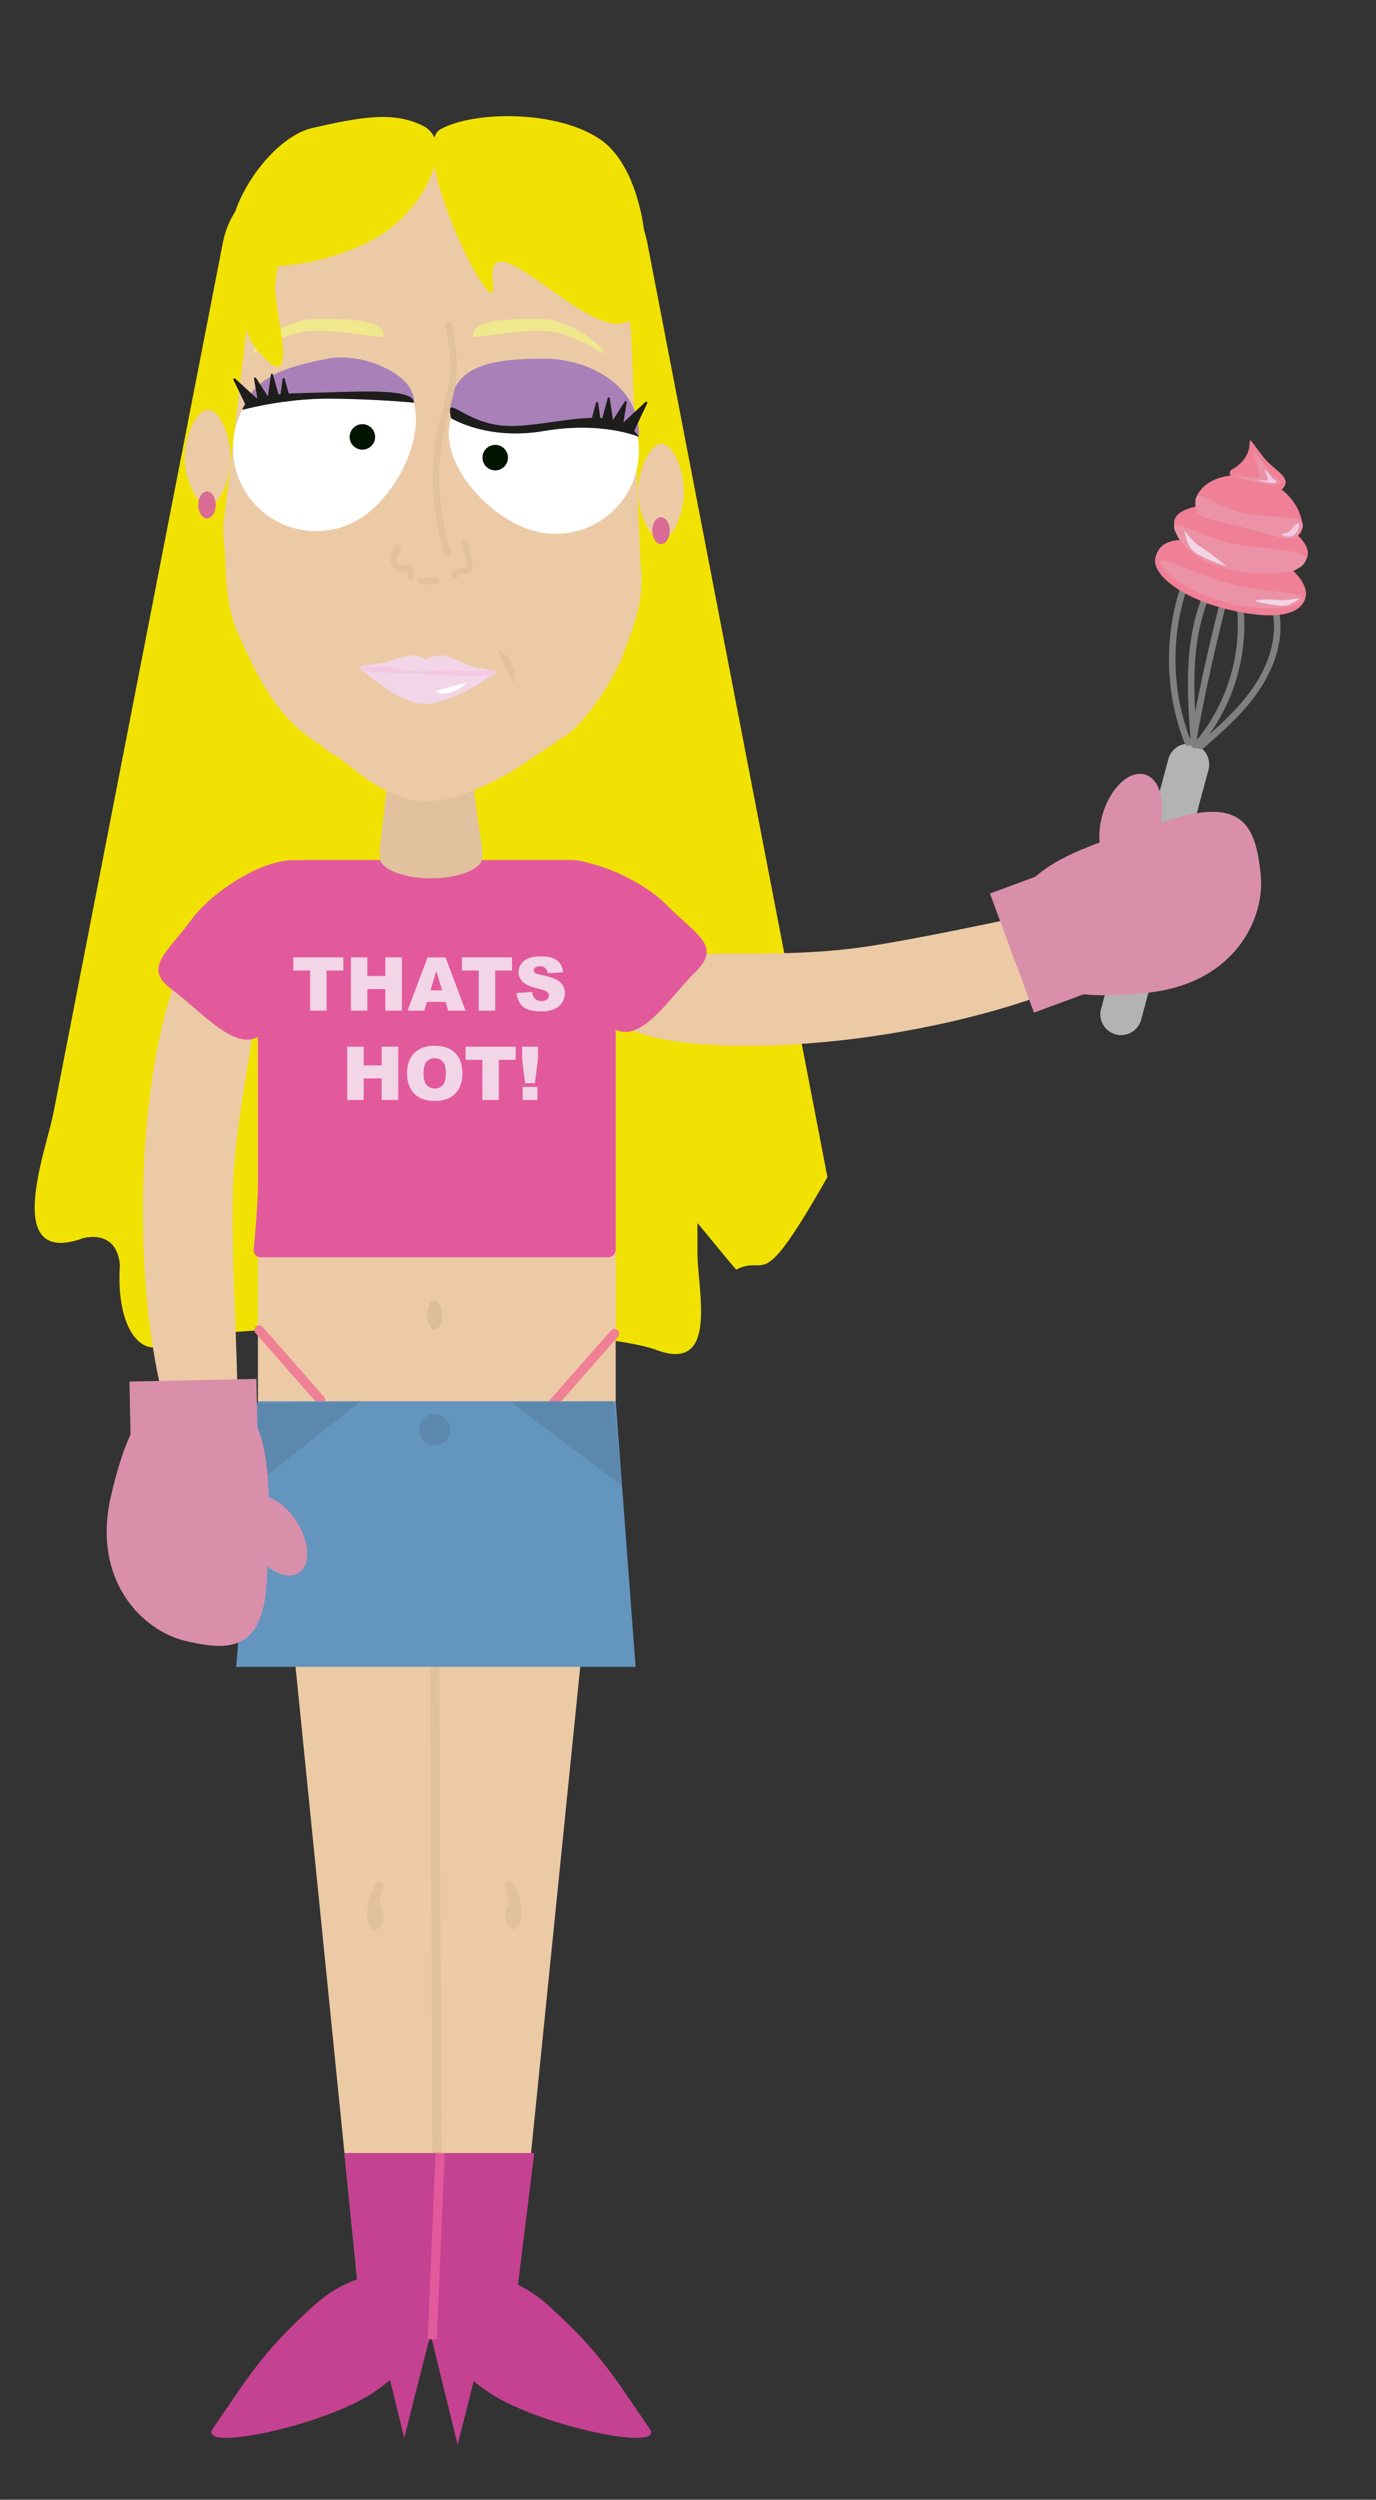 <svg id="Layer_1" data-name="Layer 1" xmlns="http://www.w3.org/2000/svg" xmlns:xlink="http://www.w3.org/1999/xlink" width="371.63mm" height="675.11mm" viewBox="0 0 1053.43 1913.69"><rect x="0" y="0" width="1053.43" height="1913.69" fill="#333333" stroke="none"/><defs><style>.cls-1,.cls-10{fill:none;}.cls-2{clip-path:url(#clip-path);}.cls-3{clip-path:url(#clip-path-2);}.cls-4{fill:#f1e204;}.cls-5{fill:#e1c19e;}.cls-6{fill:#eccaa5;}.cls-7{fill:#e25a9c;}.cls-8{fill:#ddbe9b;}.cls-9{fill:#ef8095;}.cls-10{stroke:#ef8095;stroke-linecap:round;stroke-linejoin:round;}.cls-11{fill:#6495bf;}.cls-12{fill:#d98faa;}.cls-13{fill:#c54191;}.cls-14{fill:#5c88ae;}.cls-15{fill:#fff;}.cls-16{fill:#a980b8;}.cls-17{fill:#1d1d1b;}.cls-18{fill:#f2d5e6;}.cls-19{fill:#001400;}.cls-20{fill:#efe88c;}.cls-21{fill:#f2c9e1;}.cls-22{fill:#d96b94;}.cls-23{fill:#b3b3b3;}.cls-24{fill:#808081;}.cls-25{clip-path:url(#clip-path-4);}.cls-26{fill:#eb92a7;}</style><clipPath id="clip-path"><rect class="cls-1" x="26.56" y="88.94" width="1000.32" height="1782.6"/></clipPath><clipPath id="clip-path-2"><rect class="cls-1" x="26.56" y="88.94" width="1000.32" height="1782.6"/></clipPath><clipPath id="clip-path-4"><rect class="cls-1" x="887.83" y="343.41" width="129.51" height="118.98" transform="translate(315.72 1217.86) rotate(-74.92)"/></clipPath></defs><g id="Artwork_21" data-name="Artwork 21"><g class="cls-2"><g class="cls-3"><path class="cls-4" d="M238.37,129.91H427.79a69,69,0,0,1,67.78,56L633.36,900.61a1.51,1.51,0,0,1-.17,1c-52.49,92.27-44.88,57.83-69.49,70.32-.47.24-29.75-36-29.75-35.51v22.66c0,28.73,16.53,92.18-31.32,74.43-54.46-20.21-342.36-23.52-376.34-4.45-18.81,10.56-37.54-13.49-34.49-60.36C89.48,940.38,64,947.76,63.38,948c-62.24,22.16-27.95-67.85-22.59-95.41L170.62,185.75a69,69,0,0,1,67.75-55.84"/><path class="cls-5" d="M348.14,672.41H311.8a21.25,21.25,0,0,1-21.24-21.25l6.06-52.73c0-11.73,3.45-15.18,15.18-15.18h36.34c11.73,0,13.19,1.46,13.19,13.2l8.06,54.71a21.26,21.26,0,0,1-21.25,21.25"/><path class="cls-6" d="M248.53,573.06l-3.17-2.48c-1.39-1.09-2.84-2.09-4.32-3.06-29.63-19.49-43.86-49.21-58.58-81.9-10.94-24.3-8.84-48.91-10.83-69-.64-6.39-1.21-13.44,0-19.74l17-144.33c7.82-57.08,24.92-146.31,82.54-146.31H403.68c57.66,0,72.25,88.1,79.24,146.15.18,1.48.29,3,.35,4.45l6.94,171.74c.05,1.31.16,2.62.3,3.93,2.9,27.71-4.74,45.72-15.1,72.75-2.52,6.59,4.44-8.68,0,0l-.88,1.91a180.48,180.48,0,0,1-33.23,49.12l-.15.15c-3.38,4.08-13,10-17.4,13-9.49,6.45-31,20.77-34.87,22.86-53.31,28.7-78.72,29.94-125-9a98.94,98.94,0,0,0-9.61-6.22,57.39,57.39,0,0,1-5.78-4"/><path class="cls-4" d="M460.1,107.14C495.05,131.69,501.84,210,488,238.06c-21.93,44.56-118.65-80.95-110.62-21.38C383,258,310.48,113.89,337.29,98.93c25.17-14.05,89.78-15,122.81,8.21"/><path class="cls-4" d="M239.59,97.86c-37,8.36-75.12,74-59.22,95.62s86.23,5.15,116.81-17.34,50.6-67.93,26.56-79.87c-22.58-11.21-47.13-6.78-84.15,1.59"/><path class="cls-6" d="M437.81,1175.44H231a33.55,33.55,0,0,1-33.55-33.55V692A33.55,33.55,0,0,1,231,658.42H437.81A33.55,33.55,0,0,1,471.36,692v449.93a33.55,33.55,0,0,1-33.55,33.55"/><path class="cls-6" d="M349.12,1774.36l-27.32.25c-18.53,0-47.83-2.72-47.83-24.35l-58.45-581c0-21.63,56.51-26.88,75-26.88h78.83c18.52,0,76.4,0,85.25,31l-59,583.1c0,21.62-28,17.85-46.5,17.85"/><path class="cls-7" d="M465.43,962.57H199.66a5.51,5.51,0,0,1-5.48-6c1.09-11.1,3.24-34.9,3.24-48.76V692A33.54,33.54,0,0,1,231,658.42H437.81A33.55,33.55,0,0,1,471.36,692V956.65a5.93,5.93,0,0,1-5.93,5.92"/><line class="cls-6" x1="332.76" y1="1276.06" x2="335.08" y2="1774.49"/><rect class="cls-5" x="330.42" y="1276.05" width="7" height="498.44" transform="translate(-7.11 1.57) rotate(-0.27)"/><path class="cls-8" d="M338.43,1006.78c0,6.26-2.54,11.34-5.67,11.34s-5.67-5.08-5.67-11.34,2.54-11.34,5.67-11.34,5.67,5.08,5.67,11.34"/><path class="cls-9" d="M242.94,1073.65l-46.87-53.34a3.09,3.09,0,1,1,4.64-4.08l46.88,53.33a3.1,3.1,0,1,1-4.65,4.09"/><path class="cls-10" d="M242.94,1073.65l-46.87-53.34a3.09,3.09,0,1,1,4.64-4.08l46.88,53.33a3.1,3.1,0,1,1-4.65,4.09Z"/><path class="cls-9" d="M425.83,1076.38,472.7,1023a3.09,3.09,0,1,0-4.64-4.08l-46.88,53.34a3.09,3.09,0,1,0,4.65,4.08"/><path class="cls-10" d="M425.83,1076.38,472.7,1023a3.09,3.09,0,1,0-4.64-4.08l-46.88,53.34a3.09,3.09,0,1,0,4.65,4.08Z"/><polygon class="cls-11" points="486.6 1276.06 180.82 1276.06 197.42 1072.75 471.36 1072.75 486.6 1276.06"/><path class="cls-6" d="M178,926.15c0,113.14,14.9,204.86-14.81,204.86s-53.8-91.72-53.8-204.86,27.29-218.28,53.8-204.87C222.77,751.41,178,813,178,926.15"/><path class="cls-7" d="M132.16,758c-23.54-17.12-4.31-28.25,14.24-53.75s71.48-58.15,95-41-18.59,98.56-37.14,124.06S155.69,775.09,132.16,758"/><path class="cls-6" d="M671.52,723.39c111.61-18.56,199.65-48.3,204.52-19s-81.65,68.11-193.26,86.67S463,800,471.87,771.62c19.95-63.69,88-29.67,199.65-48.23"/><path class="cls-7" d="M532.36,744.16c20.85-20.31.22-28.58-21.78-51.17s-79.05-47.35-99.9-27,32.47,94.89,54.47,117.48,46.36-19,67.21-39.27"/><rect class="cls-12" x="773.37" y="673.42" width="44.02" height="97.22" transform="translate(-201.09 320.76) rotate(-20.3)"/><path class="cls-12" d="M193.27,1186.45c10.37,15.79,26.28,23.66,35.54,17.58s8.35-23.81-2-39.6-26.29-23.66-35.54-17.58-8.35,23.81,2,39.6"/><path class="cls-5" d="M369.38,656.1H290.55c0,9,17.65,16.31,39.42,16.31s39.41-7.3,39.41-16.31"/><path class="cls-13" d="M497.29,1859.29c12.62,18.37-84.89-2.26-122.6-27.44s-58.23-60.63-45.85-79.17,57.08-18.38,90.69,12c40,36.2,49.74,53.78,77.76,94.56"/><path class="cls-13" d="M162.92,1859.29c-12.62,18.37,84.89-2.26,122.59-27.44s58.24-60.63,45.86-79.17-57.08-18.38-90.69,12c-40,36.2-49.74,53.78-77.76,94.56"/><polygon class="cls-13" points="395.62 1756.51 273.97 1750.26 263.71 1648.28 409.02 1648.28 395.62 1756.51"/><polygon class="cls-13" points="309.44 1866.32 286.18 1771.56 334.05 1769.39 309.44 1866.32"/><polygon class="cls-13" points="350.35 1871.54 327.09 1776.79 374.95 1774.61 350.35 1871.54"/><line class="cls-7" x1="336.96" y1="1648.35" x2="330.88" y2="1790.9"/><polygon class="cls-7" points="327.39 1790.68 333.46 1648.13 340.45 1648.57 334.38 1791.12 327.39 1790.68"/><path class="cls-5" d="M387,1442.74c1.05-5.52,6.5-2.76,9.79,7.29,5.2,15.86,1.23,25.69-2.46,26.9-4.46,1.46-11.17-9-5.36-17.47,2.57-3.76-2.83-12.18-2-16.72"/><path class="cls-5" d="M293.29,1443.2c-1-5.52-6.5-2.76-9.79,7.29-5.2,15.86-1.22,25.69,2.47,26.9,4.46,1.46,11.16-9,5.35-17.47-2.57-3.76,2.83-12.18,2-16.72"/><polygon class="cls-14" points="476.22 1137.68 390.64 1073.05 469.97 1072.75 476.22 1137.68"/><polygon class="cls-14" points="192.05 1139.46 276.02 1072.75 196.7 1074.39 192.05 1139.46"/><path class="cls-12" d="M141.55,1256.08c-31.59-7.48-72.13-45.43-56.33-112,14.12-59.52,30.7-80.85,63.15-81.66,67-1.67,57.54,80,56.19,141.15s-27.93,60.84-63,52.53"/><rect class="cls-12" x="99.53" y="1056.64" width="97.22" height="44.02" transform="translate(-22.36 3.31) rotate(-1.19)"/><path class="cls-14" d="M320.91,1094.49a11.85,11.85,0,1,1,11.85,11.85,11.85,11.85,0,0,1-11.85-11.85"/><path class="cls-15" d="M190,379.67A63.62,63.62,0,0,1,205.29,291c28.71-20.27,85.29-24.82,105.55,3.89S307.38,374.69,278.68,395A63.63,63.63,0,0,1,190,379.67"/><path class="cls-15" d="M486.34,363.6a63.63,63.63,0,0,1-79.43,42.28C373.3,395.62,335,353.7,345.29,320.09s65.16-46.17,98.77-35.91a63.63,63.63,0,0,1,42.28,79.42"/><path class="cls-16" d="M345.29,320.09s27.44,17.31,71.07,9.87c45.08-7.68,72.89,4.53,72.89,4.53,1.13-38.82-37.77-59.9-72.61-59.9-35.95,0-76.52,3.28-71.35,45.5"/><path class="cls-16" d="M185.45,313.77s31.25-8.58,65.35-8.58,66.11,3.08,66.11,3.08c1.5-21-38.18-38.93-66.09-33.68-27.22,5.12-56.66,12.68-65.37,39.18"/><path class="cls-17" d="M345.29,320.09s27.44,17.31,71.07,9.87c45.08-7.68,72.89,4.53,72.89,4.53-18-26.83-63.25-8.38-98.09-8.38-36,0-50.61-27.42-45.87-6"/><path class="cls-17" d="M185.45,313.77s31.25-8.58,65.35-8.58,66.11,3.08,66.11,3.08c0-10.66-37.92-8.71-68.52-7.79-27.7.83-58.91,0-62.94,13.29"/></g><path class="cls-18" d="M224.54,732.89h38.32V743H250v30.72H237.4V743H224.54Z"/><path class="cls-18" d="M268.62,732.89h12.61v14.28H295V732.89h12.66v40.8H295v-16.5H281.23v16.5H268.62Z"/><path class="cls-18" d="M341.13,767H326.82l-2,6.73H312l15.33-40.8h13.76l15.33,40.8H343.17Zm-2.61-8.82L334,743.47l-4.45,14.67Z"/><path class="cls-18" d="M353.64,732.89H392V743H379.11v30.72H366.5V743H353.64Z"/><path class="cls-18" d="M395.47,760.19l12-.75a9.15,9.15,0,0,0,1.59,4.46,6.64,6.64,0,0,0,5.56,2.47,6.17,6.17,0,0,0,4.16-1.26,3.79,3.79,0,0,0,1.46-2.94,3.74,3.74,0,0,0-1.39-2.84q-1.39-1.25-6.45-2.36-8.29-1.87-11.83-5a9.94,9.94,0,0,1-3.57-7.87,10.7,10.7,0,0,1,1.83-5.95,12,12,0,0,1,5.48-4.39,25.52,25.52,0,0,1,10-1.6q7.83,0,11.93,2.9t4.88,9.26l-11.88.69a5.57,5.57,0,0,0-6.18-5.26,5,5,0,0,0-3.31.94,2.85,2.85,0,0,0-1.12,2.26,2.29,2.29,0,0,0,.92,1.76q.9.81,4.23,1.5c5.52,1.19,9.46,2.39,11.85,3.61a12.38,12.38,0,0,1,5.2,4.52,11.42,11.42,0,0,1,1.63,6,12.89,12.89,0,0,1-2.17,7.23,13.59,13.59,0,0,1-6.07,5,24.53,24.53,0,0,1-9.82,1.71q-10.41,0-14.42-4A15.86,15.86,0,0,1,395.47,760.19Z"/><path class="cls-18" d="M265.82,801.29h12.61v14.28h13.78V801.29h12.66v40.8H292.21v-16.5H278.43v16.5H265.82Z"/><path class="cls-18" d="M311.66,821.72q0-10,5.57-15.56t15.5-5.56q10.18,0,15.7,5.46t5.51,15.33a25.16,25.16,0,0,1-2.41,11.73,17.23,17.23,0,0,1-7,7.12,22.92,22.92,0,0,1-11.34,2.55,26.08,26.08,0,0,1-11.43-2.2,17.25,17.25,0,0,1-7.33-7A23.12,23.12,0,0,1,311.66,821.72Zm12.61.06q0,6.16,2.29,8.87a8.7,8.7,0,0,0,12.54.06c1.49-1.76,2.23-4.93,2.23-9.49q0-5.76-2.33-8.42a7.94,7.94,0,0,0-6.3-2.66,7.66,7.66,0,0,0-6.12,2.7Q324.27,815.54,324.27,821.78Z"/><path class="cls-18" d="M356.44,801.29h38.32v10.08H381.9v30.72H369.29V811.37H356.44Z"/><path class="cls-18" d="M399.74,801.29h12.11v9.3l-2.34,18.67H402l-2.28-18.67Zm.42,30.81h11.3v10h-11.3Z"/><g class="cls-3"><path class="cls-17" d="M495.52,308.66,485.3,330.33,476.69,324l17.55-16.32a.81.81,0,0,1,1.28.94"/><path class="cls-17" d="M479.78,307.93,477,325.33l-8.14-3.09,9.45-14.87a.81.81,0,0,1,1.48.56"/><path class="cls-17" d="M466.82,304.93l2.52,17.44-8.69-.52,4.59-17a.81.81,0,0,1,1.58.09"/><path class="cls-17" d="M457.89,308.38l2.53,17.44-8.69-.52,4.59-17a.8.8,0,0,1,1.57.09"/><path class="cls-17" d="M178.74,290.79l10.4,21.59L197.7,306,180,289.85a.8.8,0,0,0-1.27.94"/><path class="cls-17" d="M194.47,289.93l2.94,17.37,8.11-3.15L196,289.36a.81.81,0,0,0-1.48.57"/><path class="cls-17" d="M207.41,286.82,205,304.27l8.67-.59-4.73-17a.8.8,0,0,0-1.57.11"/><path class="cls-17" d="M216.36,290.19,214,307.65l8.68-.6-4.74-17a.8.8,0,0,0-1.57.11"/><path class="cls-19" d="M267.68,334.49a9.75,9.75,0,1,1,9.75,9.74,9.74,9.74,0,0,1-9.75-9.74"/><path class="cls-19" d="M369.39,350.34a9.75,9.75,0,1,1,9.74,9.75,9.74,9.74,0,0,1-9.74-9.75"/><path class="cls-20" d="M462.84,270.31c0,2.84-23.11-17.08-49.18-17.08s-51.74,6.79-51.74,4c0-13,25.66-13,51.74-13s49.18,23.33,49.18,26.17"/><path class="cls-5" d="M341.14,249.18c2,11.77,4,23.66,3.5,35.66-.52,11.71-4.25,22.79-7.21,34a186.51,186.51,0,0,0,2.8,104.41c1,3.05,5.81,1.74,4.82-1.33a182.2,182.2,0,0,1-8.44-66.52,178,178,0,0,1,5.05-32.94c2.85-11.37,6.75-22.49,7.76-34.24,1.16-13.55-1.19-27.09-3.46-40.4a2.5,2.5,0,1,0-4.82,1.33"/><path class="cls-5" d="M354.12,416.3q.86,5.24,1.69,10.47l.81,5a14.76,14.76,0,0,1,.32,2.17c0,.12-.06.5-.05.44.07-.28-.08,0-.08,0a16.25,16.25,0,0,1-2.2.3,18.64,18.64,0,0,0-3.73.21c-2.6.54-5.18,2.49-5,5.4a2.56,2.56,0,0,0,2.5,2.5,2.52,2.52,0,0,0,2.5-2.5c0-.46-.06-.23-.1,0s.18-.11,0,0a5.6,5.6,0,0,1,1.07-.44,14.36,14.36,0,0,1,3-.1c2.75-.07,5.74-.94,6.72-3.81.56-1.62.13-3.33-.13-5s-.57-3.49-.85-5.23q-.85-5.35-1.73-10.71a2.51,2.51,0,0,0-3.07-1.74,2.56,2.56,0,0,0-1.75,3.07"/><path class="cls-5" d="M333.47,442.38H322.19a2.5,2.5,0,1,0,0,5h11.28a2.5,2.5,0,0,0,0-5"/><path class="cls-5" d="M316.78,441.5q0-3.3-.1-6.6a2.48,2.48,0,0,0-1.23-2.16c-2.36-1.19-4.31-.36-6.6.44a2.85,2.85,0,0,1-3.59-1.09c-2.67-3.26-.21-7.92,1.48-11.21,1.46-2.86-2.85-5.4-4.32-2.53-2.46,4.82-5,10.78-1.75,15.88a8.74,8.74,0,0,0,6.05,4.15,7.77,7.77,0,0,0,3.78-.5c.54-.2,1.07-.43,1.62-.61l.58-.19c.1,0,.41.07.22,0-.41-.72-.82-1.44-1.24-2.16q.06,3.3.1,6.6c.05,3.21,5.05,3.22,5,0"/><path class="cls-18" d="M274.81,510.55s29.31-6.17,50.61-5.21c22.87,1,55.43,8.81,55.43,8.81s-35.62,26.53-58.13,24.71c-20.11-1.63-47.91-28.31-47.91-28.31"/><path class="cls-18" d="M278.79,514.38l44.95,9.21a2.56,2.56,0,0,0,3.07-1.75,2.53,2.53,0,0,0-1.75-3.08l-44.94-9.2a2.57,2.57,0,0,0-3.08,1.75,2.52,2.52,0,0,0,1.75,3.07"/><path class="cls-18" d="M278.72,514.22c12.65,1.93,24.07,9.17,37.11,9,3.21,0,3.22-5,0-5-12.51.13-23.61-7-35.78-8.86a2.57,2.57,0,0,0-3.08,1.74,2.52,2.52,0,0,0,1.75,3.08"/><path class="cls-18" d="M293.73,507.36s17-5.59,22.64-5.69c6.11-.1,13.05,5.33,13.05,5.33s-7.21,5.11-13.23,5c-5.38-.13-22.46-4.61-22.46-4.61"/><path class="cls-18" d="M325.93,505.12s7.26-4.18,12.89-3.42c6.06.82,20.68,8,20.68,8s-16.48,3.19-22.41,2.13c-5.3-.93-11.16-6.73-11.16-6.73"/><path class="cls-21" d="M281.66,514.25c24.86,1,49.72,2.15,74.59,3a151.81,151.81,0,0,0,20.79-.49c1.27-.14,4.11-1.74,3.8-2.59-.37-1-3.79-1.06-5.06-.92a135.56,135.56,0,0,1-17.69.42c-6.16-.17-12.35-1.37-18.47-.71-12,1.28-24.13,2-37.14-1.49-6.7-1.83-19.25-.93-26.19-1.21-3-.13,2.34,3.89,5.37,4"/><path class="cls-15" d="M358.33,522.09c-11.6,10.42-22.11,10-24.88,6.95"/><path class="cls-6" d="M159.53,386.85c-8.81.17-17.76-18.94-18.09-35.39-.36-17.68,9.11-37.94,18.09-37.78s17.4,20.88,16.9,38.31c-.44,15.57-8.15,34.7-16.9,34.86"/><path class="cls-6" d="M506.62,412.88c-8.82.17-17.76-18.94-18.09-35.4-.36-17.67,9.1-37.93,18.09-37.77S524,360.59,523.52,378c-.44,15.58-8.15,34.71-16.9,34.87"/><path class="cls-20" d="M192.82,270.31c0,2.84,23.1-17.08,49.18-17.08s51.73,6.79,51.73,4c0-13-25.65-13-51.73-13s-49.18,23.33-49.18,26.17"/><path class="cls-4" d="M210.7,220.27c0,22.43,20.18,87.86-13.79,47.62-7.86-9.31-12.83-25.19-12.83-47.62S196,179.66,210.7,179.66s0,18.18,0,40.61"/><path class="cls-22" d="M512.73,406.28c0,5.7-3,10.32-6.66,10.32s-6.67-4.62-6.67-10.32,3-10.31,6.67-10.31,6.66,4.62,6.66,10.31"/><path class="cls-22" d="M165.12,386.54c0,5.7-3,10.32-6.67,10.32s-6.66-4.62-6.66-10.32,3-10.31,6.66-10.31,6.67,4.62,6.67,10.31"/><path class="cls-23" d="M854.15,791.88h0a15.88,15.88,0,0,1-11.21-19.47l51.55-191.33a15.89,15.89,0,0,1,30.69,8.27L873.62,780.68a15.88,15.88,0,0,1-19.47,11.2"/><path class="cls-5" d="M380.87,497.74c12.95,5.61,14.64,19,12,25"/><path class="cls-12" d="M965.19,670.17c3.27,32.3-19.31,83-87.41,89.9-60.86,6.14-86.45-2.54-97.83-32.94-23.52-62.78,56.75-80.55,115-99.3s66.64,6.47,70.27,42.34"/><path class="cls-12" d="M887.16,635.91c6-20.15,1.32-39.37-10.54-42.92s-26.37,9.91-32.41,30.06S842.9,662.43,854.76,666s26.37-9.91,32.4-30.07"/><path class="cls-24" d="M911.9,567.94a171,171,0,0,1-11.06-45.32A173.6,173.6,0,0,1,902.32,476a171.09,171.09,0,0,1,6.49-25.79c1-3.05-3.8-4.37-4.82-1.33a175.54,175.54,0,0,0-8.83,46.95,178.45,178.45,0,0,0,4,47.62,171.41,171.41,0,0,0,7.91,25.85,2.58,2.58,0,0,0,3.08,1.74,2.51,2.51,0,0,0,1.74-3.07"/><path class="cls-24" d="M921.09,573c12.27-10.64,24.57-21.41,34.94-34,10.22-12.4,18.53-26.6,22.25-42.35a71.82,71.82,0,0,0,1.32-26.81,2.5,2.5,0,0,0-4.82,1.33c2.15,15-1.77,30.41-8.62,43.75-7.12,13.9-17.45,25.75-28.63,36.53-6.45,6.22-13.21,12.11-20,18a2.5,2.5,0,0,0,3.53,3.54"/><path class="cls-24" d="M916.81,570.28c-2.25-28.95-4.55-58.58,1.15-87.29a141.35,141.35,0,0,1,6.71-23.36,2.5,2.5,0,1,0-4.82-1.33c-10.64,27.61-11.33,57.74-9.77,86.93.45,8.36,1.08,16.71,1.73,25a2.55,2.55,0,0,0,2.5,2.5,2.52,2.52,0,0,0,2.5-2.5"/><path class="cls-24" d="M918,572.22a142.59,142.59,0,0,0,23.11-37.32,146.36,146.36,0,0,0,10.89-43,138.24,138.24,0,0,0,.15-24.75,2.57,2.57,0,0,0-2.5-2.5,2.51,2.51,0,0,0-2.5,2.5,137.59,137.59,0,0,1-3.05,42.48,140.8,140.8,0,0,1-15.75,39.61,134.62,134.62,0,0,1-13.89,19.46,2.57,2.57,0,0,0,0,3.54,2.53,2.53,0,0,0,3.54,0"/><path class="cls-24" d="M915.5,569.1q7.49-41.22,17.18-82,2.73-11.5,5.65-23c.79-3.12-4-4.45-4.82-1.33q-10.32,40.6-18.43,81.73-2.3,11.6-4.4,23.24a2.57,2.57,0,0,0,1.75,3.08,2.53,2.53,0,0,0,3.07-1.75"/></g><g class="cls-25"><path class="cls-9" d="M999.5,457.46c-4.43,16.43-32,16.52-63.76,8s-54.62-26-51.13-38.93c5.46-20.26,31.15-12.33,63.77-8s54.61,26,51.12,38.94"/><path class="cls-9" d="M1000.06,428.33c-6.92,12-29.25,18.29-57.22,10.75S899.34,414,898.76,401c-.61-13.74,29.25-18.29,57.23-10.75s51,26.08,44.07,38.05"/><path class="cls-9" d="M997.12,401.36c1.65,13.87-24.66,19.55-47,13.53s-40-22.77-33.82-35.3c6.3-12.78,24.67-19.54,47-13.53s32.36,22.91,33.82,35.3"/><path class="cls-9" d="M984.09,370.49c-1.79,6.63-12.41,9.54-23.73,6.49s-23.23-14.14-17.25-17.53c25.1-14.25,3.27-36.61,23.85-9.87,7.14,9.28,18.91,14.28,17.13,20.91"/><path class="cls-26" d="M980.08,369.09c-.19,2.33-4.21,2.55-8.2,2.21s-50.41-11.7-10.12-5.18c9.72,1.57-16.69-44.21,10.66-4.42,2.27,3.3,7.86,5.05,7.66,7.39"/><path class="cls-26" d="M993.89,462.17c-5.12,3.3-27.85,6.62-56.6-1.13s-43.74-22.13-47.5-26.92c-11.41-14.5,23.57,5.17,52.32,12.91s67.26,5.16,51.78,15.14"/><path class="cls-26" d="M996.65,433.26c-5.39,5-29.93,9.19-57.67,2.18S903.42,414.25,900.27,408c-8.24-16.33,20.37,4.85,48.65,9.18,27.81,4.25,61.34,3.34,47.73,16.05"/><path class="cls-26" d="M993.64,410.06c-4.46,5.88-16,.34-43.71-6.67s-33.28-7.3-34.29-14.2c-3.26-22.12,12.46-.11,40.74,4.21,27.81,4.26,50.42-.66,37.26,16.66"/><path class="cls-21" d="M977.23,368.75c0,1-1.69,1.14-3.34,1.09s-21.11-3.78-4.3-1.93c4,.45-7.84-17.93,4.32-2.05,1,1.31,3.35,1.92,3.32,2.89"/><path class="cls-18" d="M938.55,433.16c1.48,1.1-16.13-5.14-23.13-9.86s-7.84-14.17-8.41-15.77c-1.49-4.18,4.39,6.29,11.54,10.74,10.23,6.36,15.15,11.3,20,14.89"/><path class="cls-18" d="M993.54,459.13c-1.32.73-5.89,5.32-14,4.51a109.27,109.27,0,0,1-16.76-2.9c-5.48-1.65,8-2.18,16.05-1.36s19.56-2.94,14.69-.25"/><path class="cls-21" d="M994.27,401c1.29,1.15,0,4.72-2.91,8s-8.94,1.49-10.24.34,3.88-.16,6.78-3.42,5.07-6.06,6.37-4.91"/></g></g></g></svg>